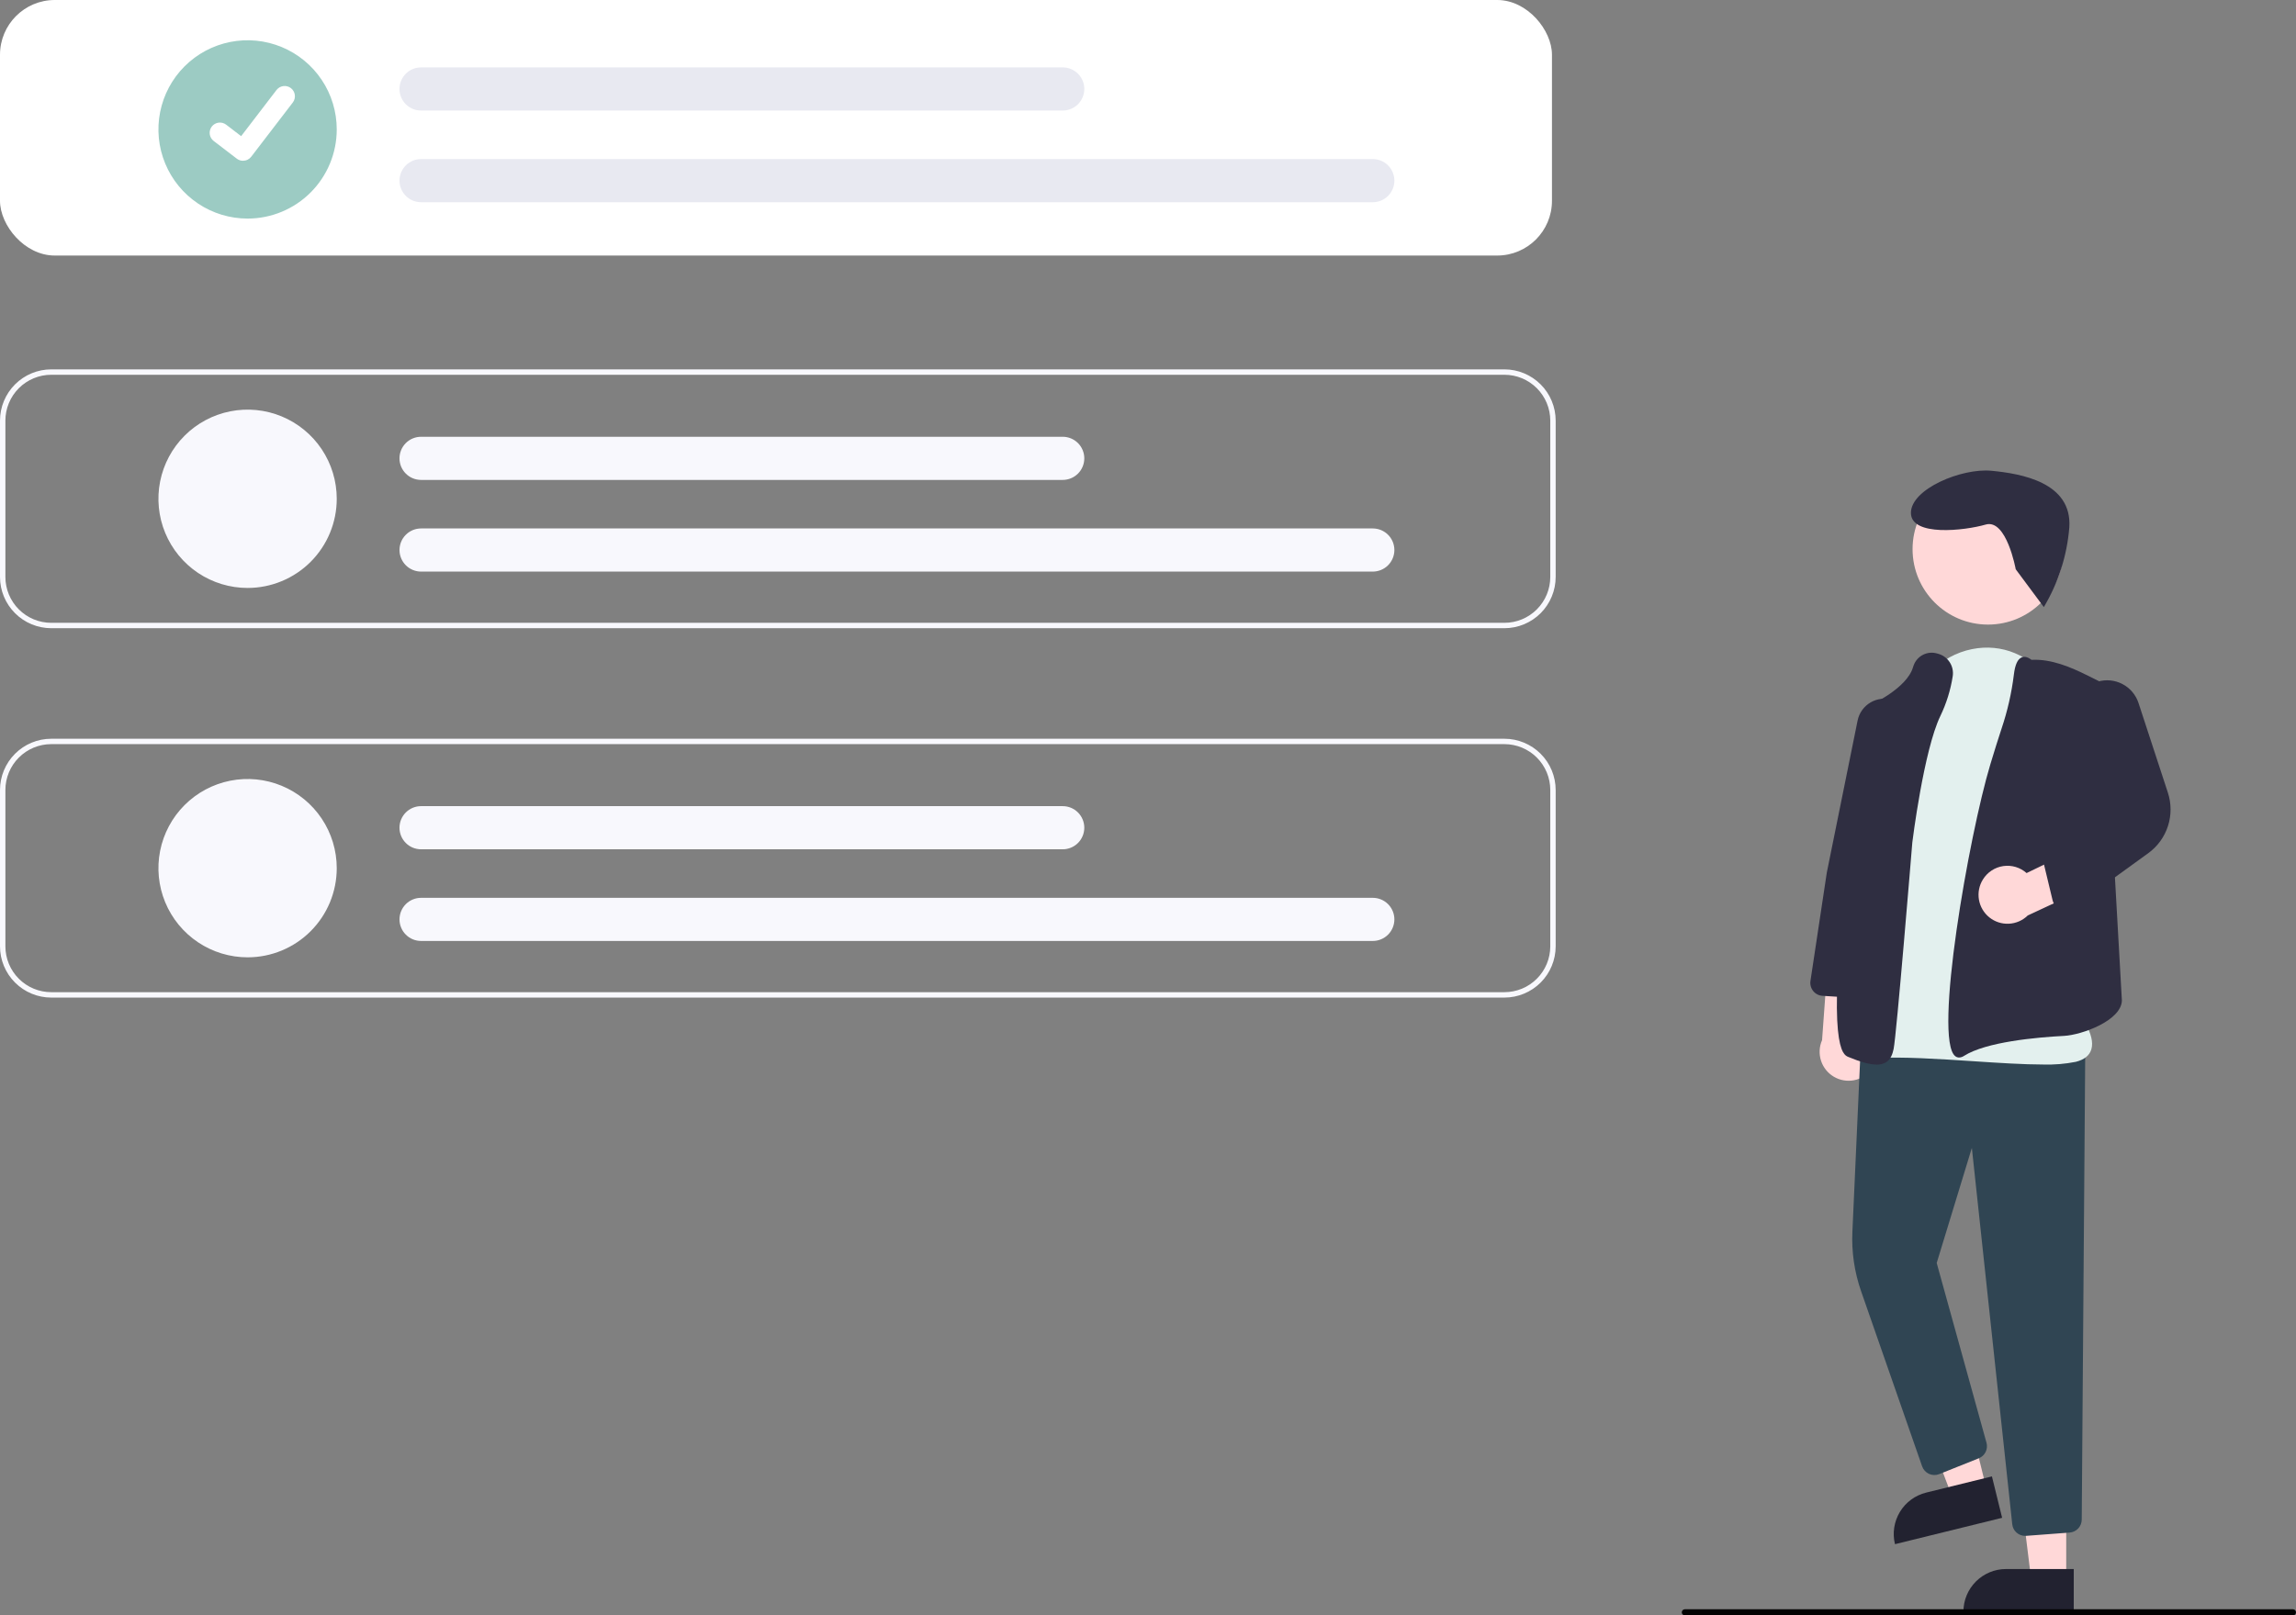 <svg width="503" height="354" viewBox="0 0 503 354" fill="none" xmlns="http://www.w3.org/2000/svg">
<rect x="0" y="0" width="503" height="354" fill="#808080" stroke="none"/>
<g clip-path="url(#clip0_22_94)">
<path d="M410.03 234.332C410.593 233.601 410.989 232.756 411.19 231.855C411.39 230.955 411.391 230.021 411.193 229.12C410.994 228.219 410.6 227.373 410.039 226.641C409.478 225.909 408.763 225.309 407.945 224.883L409.191 210.516L400.647 207.628L399.171 227.942C398.547 229.365 398.466 230.966 398.944 232.444C399.422 233.922 400.424 235.173 401.763 235.96C403.101 236.748 404.681 237.017 406.205 236.717C407.728 236.417 409.088 235.569 410.028 234.333L410.03 234.332Z" fill="#FFD8D8"/>
<path d="M452.661 346.033H444.973L441.315 316.354H452.667L452.661 346.033Z" fill="#FFD8D8"/>
<rect width="340" height="56" rx="12" fill="white"/>
<path d="M439.479 343.834H454.313V353.176H430.139C430.139 350.698 431.123 348.322 432.874 346.57C434.626 344.818 437.002 343.834 439.479 343.834Z" fill="#222230"/>
<path d="M435.205 326.34L427.737 328.175L417.103 300.23L428.127 297.52L435.205 326.34Z" fill="#FFD8D8"/>
<path d="M421.982 327.086L436.386 323.54L438.618 332.612L415.145 338.391C414.553 335.985 414.941 333.442 416.223 331.322C417.505 329.202 419.577 327.679 421.982 327.086Z" fill="#222230"/>
<path d="M443.662 336.569C442.96 336.571 442.282 336.312 441.759 335.842C441.237 335.372 440.908 334.725 440.836 334.026L431.988 251.549L424.286 276.771L435.194 316.164C435.382 316.839 435.314 317.56 435.003 318.188C434.692 318.816 434.16 319.307 433.509 319.566L424.837 323.036C424.479 323.179 424.097 323.248 423.713 323.239C423.328 323.23 422.95 323.143 422.6 322.984C422.25 322.824 421.936 322.595 421.677 322.311C421.418 322.027 421.219 321.693 421.092 321.33L407.725 282.963C406.261 278.774 405.614 274.343 405.817 269.91L407.683 228.505L456.826 230.587L456.059 333.028C456.05 333.741 455.775 334.425 455.288 334.946C454.802 335.467 454.138 335.788 453.427 335.845L443.884 336.565C443.809 336.568 443.735 336.569 443.662 336.569Z" fill="#304553"/>
<path d="M435.523 136.871C444.65 136.871 452.048 129.471 452.048 120.342C452.048 111.213 444.65 103.812 435.523 103.812C426.397 103.812 418.999 111.213 418.999 120.342C418.999 129.471 426.397 136.871 435.523 136.871Z" fill="#FFD8D8"/>
<path d="M447.676 233.28C443.324 233.28 437.92 232.924 432.324 232.556C424.681 232.052 416.778 231.532 410.879 231.874C410.082 231.953 409.278 231.827 408.544 231.507C407.81 231.187 407.17 230.685 406.686 230.048C400.604 222.258 409.982 191.883 410.386 190.594L418.018 156.629L418.347 156.703L418.018 156.629C419.7 149.158 425.063 143.648 432.021 142.248C438.534 140.94 444.834 143.548 448.874 149.231C449.088 149.532 449.302 149.841 449.516 150.159C462.671 169.647 455.23 218.065 454.732 221.187C455.427 222.019 459.184 226.727 458.152 229.997C457.731 231.328 456.59 232.234 454.759 232.689C452.427 233.151 450.05 233.349 447.674 233.278L447.676 233.28Z" fill="#E3F0EE"/>
<path d="M411.145 233.295C409.648 233.295 407.629 232.742 404.907 231.612C403.737 231.125 400.176 229.644 404.499 191.857C406.622 173.295 409.664 154.863 409.694 154.679L409.723 154.501L409.888 154.427C409.966 154.392 417.734 150.83 419.085 146.253C419.13 146.095 419.182 145.941 419.242 145.792C419.614 144.775 420.364 143.94 421.336 143.463C422.308 142.985 423.427 142.902 424.459 143.229C425.549 143.49 426.5 144.156 427.117 145.092C427.735 146.028 427.973 147.163 427.784 148.269C427.314 151.254 426.409 154.155 425.099 156.878C421.444 164.422 418.967 184.423 418.943 184.624C418.803 186.332 415.486 226.802 414.847 229.873C414.623 230.946 414.213 232.258 413.008 232.895C412.43 233.18 411.791 233.319 411.146 233.299L411.145 233.295Z" fill="#2F2E41"/>
<path d="M429.197 231.744C428.895 231.744 428.602 231.644 428.363 231.458C423.502 227.763 431.369 182.968 436.033 167.512C436.968 164.416 437.799 161.767 438.507 159.634C439.795 155.807 440.694 151.86 441.19 147.852C441.447 145.681 442.005 144.441 442.897 144.061C443.517 143.797 444.243 143.976 445.064 144.595C449.374 144.382 453.563 146.143 457.443 148.082L460.936 149.825L464.856 219.244C464.745 223.675 456.015 226.802 452.207 227.002C446.092 227.323 435.112 228.319 430.274 231.383C429.957 231.603 429.584 231.729 429.198 231.743L429.197 231.744Z" fill="#2F2E41"/>
<path d="M407.361 218.719C407.303 218.719 407.245 218.719 407.186 218.713L399.269 218.226C398.875 218.202 398.49 218.096 398.139 217.915C397.788 217.734 397.478 217.482 397.23 217.175C396.982 216.867 396.8 216.512 396.697 216.131C396.593 215.749 396.57 215.351 396.629 214.96L400.212 191.217L406.956 157.904C407.122 157.083 407.459 156.306 407.944 155.624C408.43 154.942 409.053 154.37 409.774 153.944C410.494 153.518 411.297 153.249 412.128 153.153C412.96 153.057 413.802 153.138 414.601 153.388C415.966 153.824 417.13 154.734 417.884 155.953C418.637 157.172 418.93 158.621 418.71 160.037L413.352 193.418L410.18 216.264C410.082 216.944 409.744 217.566 409.226 218.016C408.708 218.467 408.046 218.716 407.36 218.719H407.361Z" fill="#2F2E41"/>
<path d="M434.408 192.731C434.891 191.945 435.54 191.274 436.31 190.766C437.08 190.259 437.952 189.926 438.864 189.792C439.777 189.657 440.708 189.725 441.591 189.989C442.475 190.254 443.29 190.709 443.978 191.322L456.96 185.05L462.695 192.011L444.238 200.612C443.131 201.701 441.663 202.346 440.112 202.424C438.561 202.503 437.035 202.01 435.824 201.039C434.612 200.067 433.799 198.685 433.538 197.154C433.277 195.623 433.586 194.049 434.408 192.731Z" fill="#FFD8D8"/>
<path d="M452.442 199.467C451.802 199.467 451.182 199.252 450.68 198.856C450.178 198.46 449.823 197.907 449.674 197.286L447.79 189.445C447.646 188.856 447.695 188.235 447.93 187.676C448.165 187.116 448.573 186.647 449.095 186.337L460.465 179.528L454.652 158.239C454.15 156.415 454.38 154.468 455.295 152.813C456.21 151.157 457.736 149.926 459.547 149.383C461.358 148.839 463.309 149.026 464.984 149.904C466.659 150.781 467.923 152.28 468.507 154.079L474.925 173.68C475.714 176.069 475.72 178.648 474.943 181.041C474.166 183.434 472.647 185.517 470.605 186.987L454.108 198.926C453.623 199.278 453.04 199.467 452.442 199.467Z" fill="#2F2E41"/>
<path d="M329.588 137.665H11.222C8.247 137.661 5.395 136.478 3.291 134.373C1.187 132.269 0.004 129.415 0 126.439V92.171C0.004 89.194 1.187 86.341 3.291 84.237C5.395 82.132 8.247 80.948 11.222 80.945H329.588C332.563 80.948 335.416 82.132 337.52 84.237C339.623 86.341 340.807 89.194 340.81 92.171V126.439C340.807 129.415 339.623 132.269 337.52 134.373C335.416 136.478 332.563 137.661 329.588 137.665ZM11.222 82.127C8.56 82.13 6.008 83.189 4.126 85.072C2.243 86.955 1.184 89.508 1.181 92.171V126.439C1.184 129.102 2.243 131.656 4.125 133.539C6.007 135.423 8.56 136.482 11.222 136.485H329.588C332.25 136.482 334.803 135.423 336.685 133.54C338.568 131.657 339.627 129.104 339.63 126.441V92.171C339.627 89.508 338.568 86.955 336.685 85.072C334.803 83.189 332.251 82.13 329.589 82.127H11.222Z" fill="#F8F8FD"/>
<path d="M329.588 218.61H11.222C8.247 218.606 5.395 217.422 3.291 215.318C1.187 213.213 0.004 210.36 0 207.384V173.115C0.004 170.139 1.187 167.286 3.291 165.182C5.395 163.077 8.247 161.893 11.222 161.89H329.588C332.563 161.893 335.416 163.077 337.52 165.182C339.623 167.286 340.807 170.139 340.81 173.115V207.384C340.807 210.36 339.623 213.213 337.52 215.318C335.416 217.422 332.563 218.606 329.588 218.61ZM11.222 163.069C8.56 163.072 6.008 164.131 4.126 166.014C2.243 167.897 1.184 170.45 1.181 173.113V207.381C1.184 210.044 2.243 212.598 4.125 214.481C6.008 216.364 8.56 217.423 11.222 217.426H329.588C332.25 217.423 334.803 216.364 336.685 214.481C338.568 212.598 339.627 210.045 339.63 207.382V173.115C339.627 170.452 338.569 167.898 336.686 166.015C334.803 164.131 332.251 163.072 329.588 163.069H11.222Z" fill="#F8F8FD"/>
<path d="M54.24 47.899C50.377 47.899 46.601 46.753 43.389 44.606C40.177 42.459 37.673 39.408 36.195 35.837C34.716 32.267 34.329 28.339 35.083 24.549C35.837 20.758 37.697 17.277 40.429 14.544C43.16 11.812 46.641 9.951 50.43 9.197C54.219 8.443 58.146 8.83 61.715 10.309C65.285 11.788 68.335 14.292 70.481 17.505C72.628 20.718 73.773 24.496 73.773 28.36C73.773 33.542 71.715 38.512 68.052 42.176C64.389 45.84 59.421 47.899 54.24 47.899Z" fill="#9CCBC3"/>
<path d="M300.749 44.313H92.248C90.995 44.313 89.793 43.815 88.906 42.928C88.02 42.042 87.522 40.839 87.522 39.586C87.522 38.332 88.02 37.13 88.906 36.243C89.793 35.357 90.995 34.859 92.248 34.859H300.749C302.002 34.859 303.204 35.357 304.091 36.243C304.977 37.13 305.475 38.332 305.475 39.586C305.475 40.839 304.977 42.042 304.091 42.928C303.204 43.815 302.002 44.313 300.749 44.313Z" fill="#E8E9F1"/>
<path d="M232.82 24.224H92.243C90.99 24.224 89.788 23.726 88.902 22.84C88.016 21.953 87.518 20.751 87.518 19.497C87.518 18.244 88.016 17.041 88.902 16.155C89.788 15.268 90.99 14.77 92.243 14.77H232.82C234.073 14.77 235.275 15.268 236.161 16.155C237.047 17.041 237.545 18.244 237.545 19.497C237.545 20.751 237.047 21.953 236.161 22.84C235.275 23.726 234.073 24.224 232.82 24.224Z" fill="#E8E9F1"/>
<path d="M54.24 128.843C50.377 128.843 46.601 127.697 43.389 125.55C40.177 123.403 37.673 120.352 36.195 116.782C34.716 113.211 34.329 109.283 35.083 105.493C35.837 101.703 37.697 98.221 40.429 95.489C43.16 92.756 46.641 90.895 50.43 90.141C54.219 89.388 58.146 89.774 61.715 91.253C65.285 92.732 68.335 95.236 70.481 98.45C72.628 101.663 73.773 105.44 73.773 109.305C73.773 114.487 71.715 119.456 68.052 123.12C64.389 126.785 59.421 128.843 54.24 128.843Z" fill="#F8F8FD"/>
<path d="M300.749 125.257H92.248C90.995 125.257 89.793 124.759 88.906 123.873C88.02 122.987 87.522 121.784 87.522 120.531C87.522 119.277 88.02 118.075 88.906 117.188C89.793 116.302 90.995 115.804 92.248 115.804H300.749C302.002 115.804 303.204 116.302 304.091 117.188C304.977 118.075 305.475 119.277 305.475 120.531C305.475 121.784 304.977 122.987 304.091 123.873C303.204 124.759 302.002 125.257 300.749 125.257Z" fill="#F8F8FD"/>
<path d="M232.82 105.169H92.243C90.99 105.169 89.788 104.671 88.902 103.784C88.016 102.898 87.518 101.696 87.518 100.442C87.518 99.189 88.016 97.986 88.902 97.1C89.788 96.213 90.99 95.715 92.243 95.715H232.82C234.073 95.715 235.275 96.213 236.161 97.1C237.047 97.986 237.545 99.189 237.545 100.442C237.545 101.696 237.047 102.898 236.161 103.784C235.275 104.671 234.073 105.169 232.82 105.169Z" fill="#F8F8FD"/>
<path d="M54.24 209.788C50.377 209.788 46.601 208.642 43.389 206.495C40.177 204.348 37.673 201.297 36.195 197.727C34.716 194.156 34.329 190.228 35.083 186.438C35.837 182.647 37.697 179.166 40.429 176.433C43.16 173.701 46.641 171.84 50.43 171.086C54.219 170.332 58.146 170.719 61.715 172.198C65.285 173.677 68.335 176.181 70.481 179.394C72.628 182.607 73.773 186.385 73.773 190.249C73.773 195.431 71.715 200.401 68.052 204.065C64.389 207.73 59.421 209.788 54.24 209.788Z" fill="#F8F8FD"/>
<path d="M300.749 206.202H92.248C90.995 206.202 89.793 205.704 88.906 204.818C88.02 203.931 87.522 202.729 87.522 201.475C87.522 200.222 88.02 199.02 88.906 198.133C89.793 197.247 90.995 196.749 92.248 196.749H300.749C302.002 196.749 303.204 197.247 304.091 198.133C304.977 199.02 305.475 200.222 305.475 201.475C305.475 202.729 304.977 203.931 304.091 204.818C303.204 205.704 302.002 206.202 300.749 206.202Z" fill="#F8F8FD"/>
<path d="M232.82 186.114H92.243C90.99 186.114 89.788 185.616 88.902 184.729C88.016 183.843 87.518 182.641 87.518 181.387C87.518 180.133 88.016 178.931 88.902 178.045C89.788 177.158 90.99 176.66 92.243 176.66H232.82C234.073 176.66 235.275 177.158 236.161 178.045C237.047 178.931 237.545 180.133 237.545 181.387C237.545 182.641 237.047 183.843 236.161 184.729C235.275 185.616 234.073 186.114 232.82 186.114Z" fill="#F8F8FD"/>
<path d="M53.244 35.233C52.758 35.234 52.286 35.077 51.898 34.786L51.874 34.768L46.811 30.894C46.576 30.714 46.38 30.49 46.232 30.234C46.084 29.978 45.988 29.696 45.949 29.403C45.91 29.11 45.93 28.812 46.006 28.527C46.083 28.241 46.214 27.973 46.394 27.739C46.574 27.504 46.798 27.307 47.054 27.16C47.31 27.012 47.592 26.916 47.885 26.877C48.178 26.838 48.476 26.858 48.761 26.934C49.046 27.01 49.314 27.142 49.548 27.322L52.828 29.838L60.576 19.725C60.939 19.252 61.475 18.942 62.067 18.864C62.658 18.786 63.256 18.946 63.729 19.308L63.681 19.376L63.73 19.308C64.203 19.672 64.512 20.208 64.59 20.8C64.668 21.391 64.509 21.989 64.146 22.463L55.032 34.352C54.821 34.626 54.549 34.847 54.239 34.998C53.929 35.15 53.588 35.228 53.242 35.227L53.244 35.233Z" fill="white"/>
<path d="M502.327 354H369.112C368.934 354 368.763 353.929 368.637 353.803C368.511 353.677 368.44 353.505 368.44 353.327C368.44 353.149 368.511 352.977 368.637 352.851C368.763 352.725 368.934 352.654 369.112 352.654H502.327C502.506 352.654 502.677 352.725 502.803 352.851C502.929 352.977 503 353.149 503 353.327C503 353.505 502.929 353.677 502.803 353.803C502.677 353.929 502.506 354 502.327 354Z" fill="#020202"/>
<path d="M441.598 124.748C441.598 124.748 439.587 113.626 435.012 114.954C430.436 116.283 418.659 117.643 418.638 112.405C418.616 107.167 429.723 102.537 436.271 103.164C442.819 103.79 453.954 105.708 453.341 115.531C452.85 121.718 450.939 127.709 447.755 133.036L441.598 124.748Z" fill="#2F2E41"/>
</g>
<defs>
<clipPath id="clip0_22_94">
<rect width="503" height="354" fill="white"/>
</clipPath>
</defs>
</svg>
